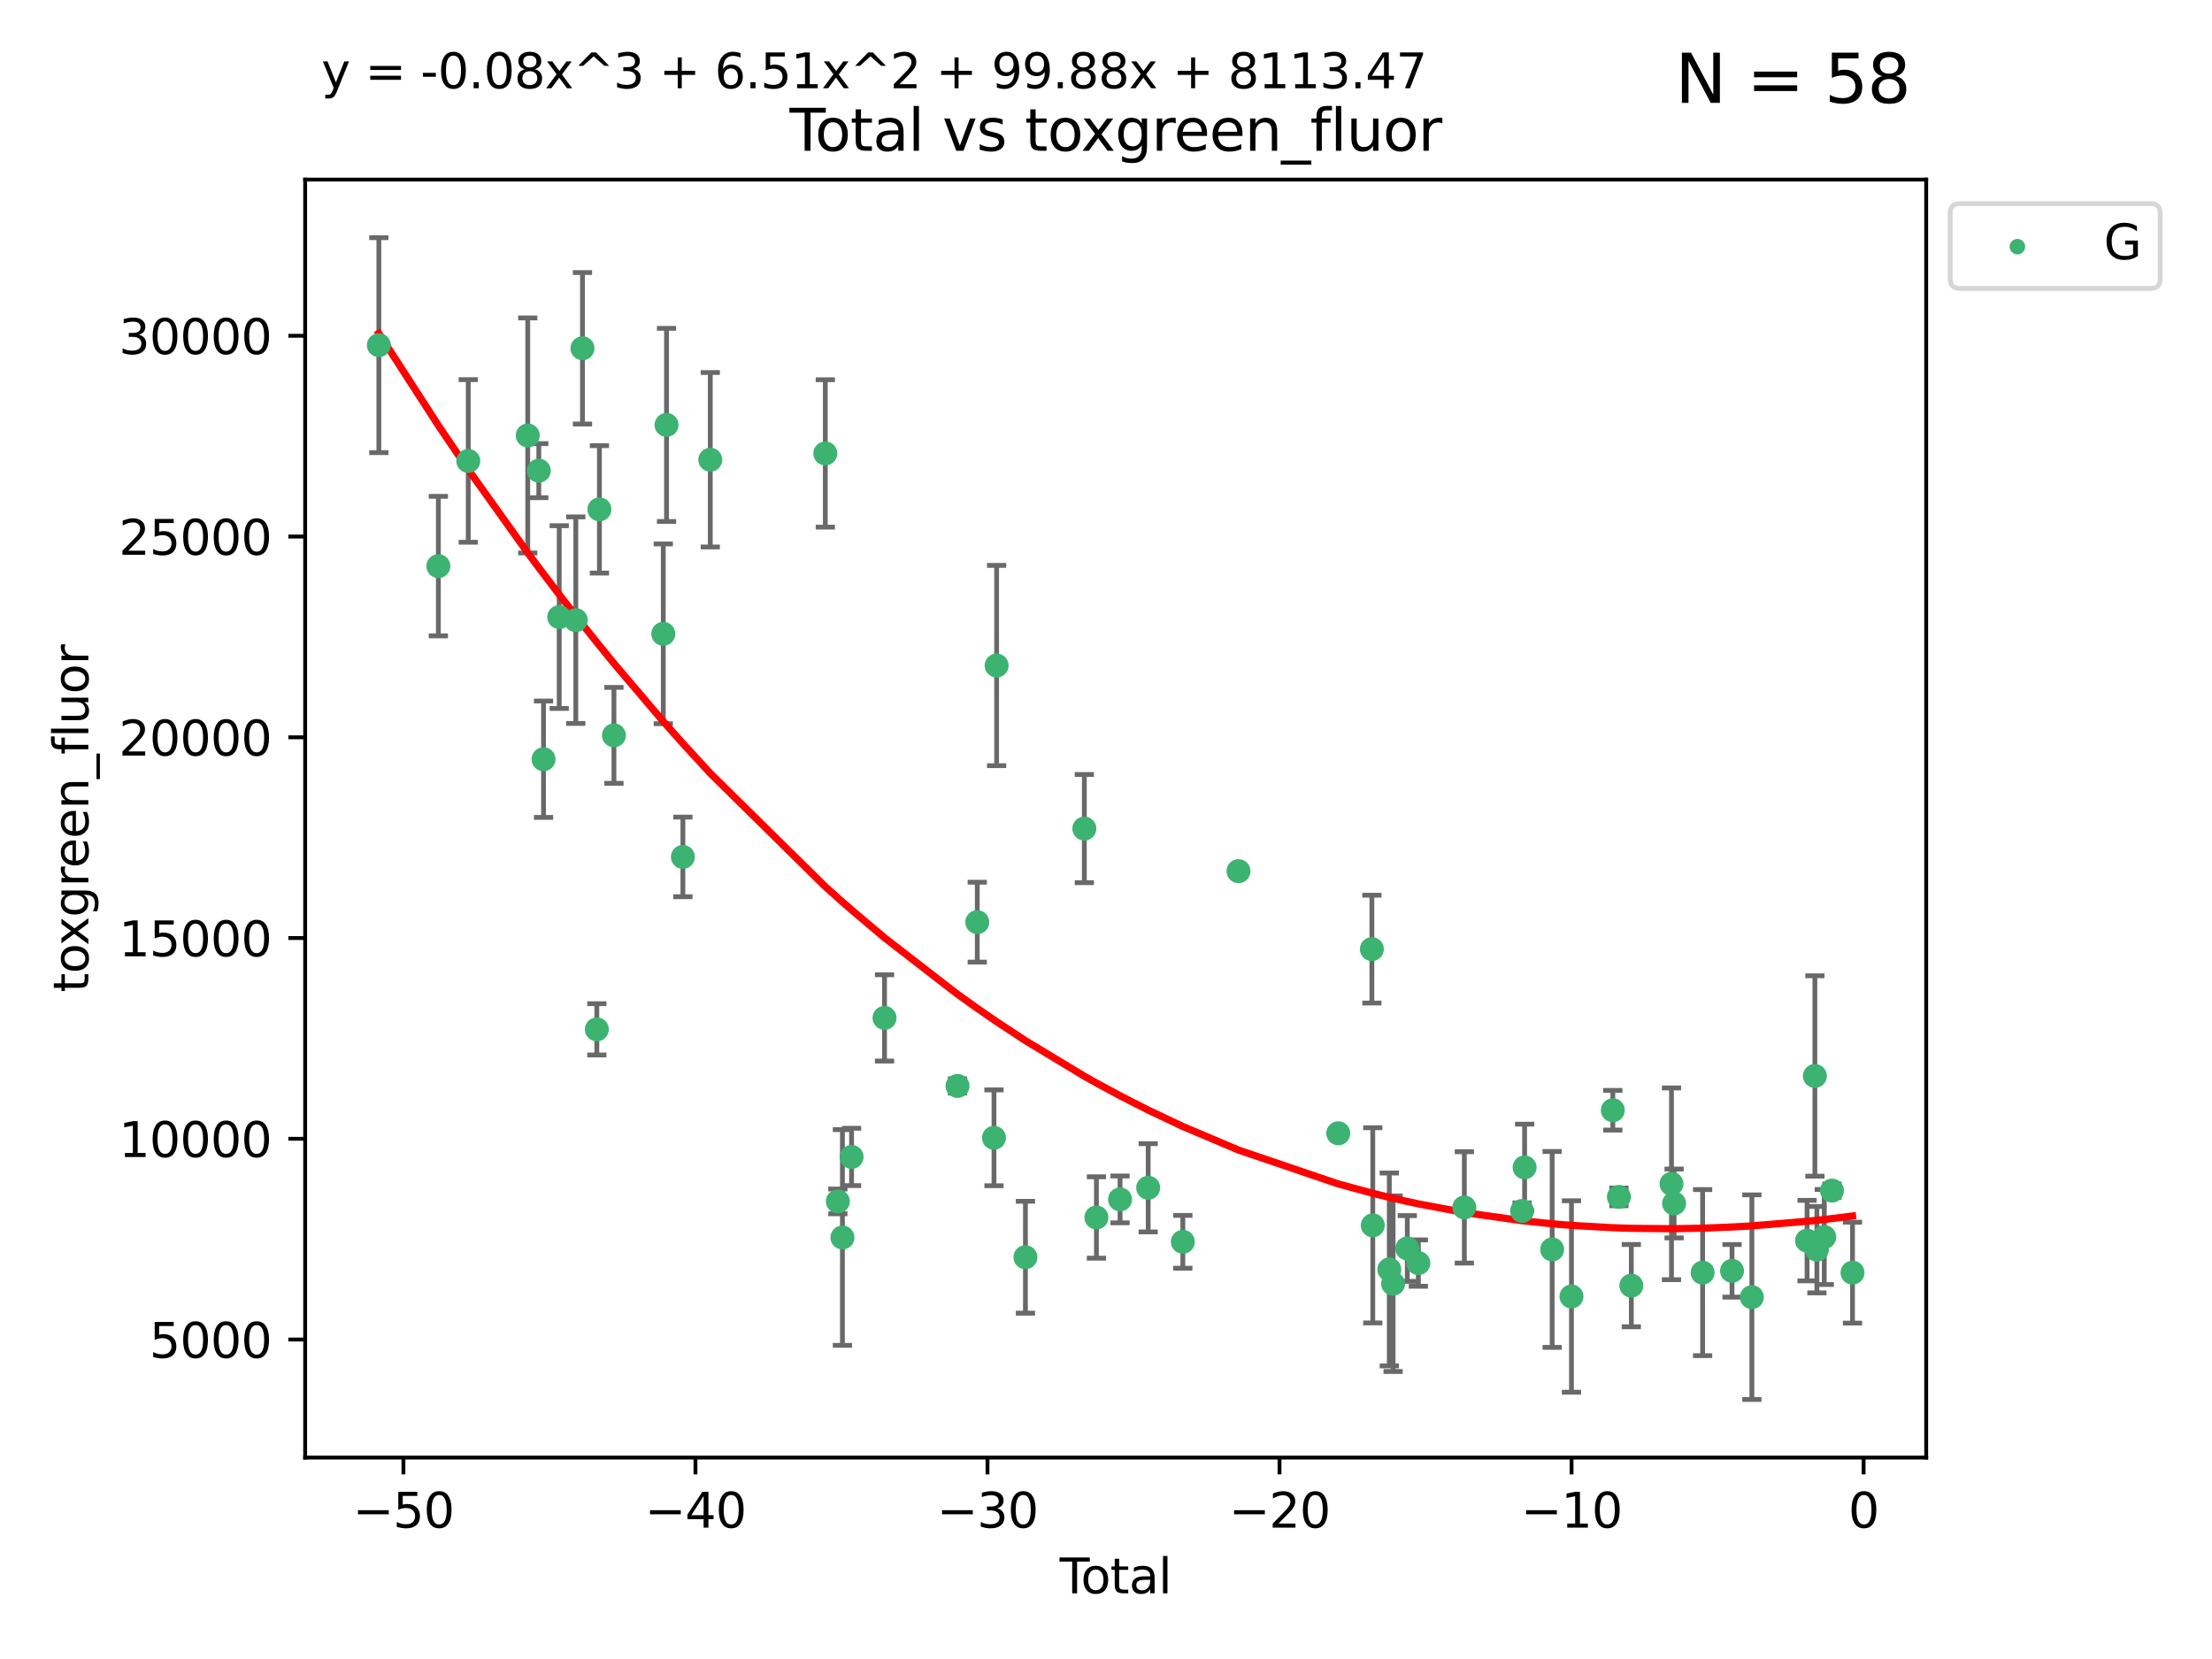 <?xml version="1.0" encoding="utf-8" standalone="no"?>
<!DOCTYPE svg PUBLIC "-//W3C//DTD SVG 1.1//EN"
  "http://www.w3.org/Graphics/SVG/1.1/DTD/svg11.dtd">
<svg xmlns:xlink="http://www.w3.org/1999/xlink" width="460.8pt" height="345.6pt" viewBox="0 0 460.8 345.6" xmlns="http://www.w3.org/2000/svg" version="1.1">
 <defs>
  <style type="text/css">*{stroke-linejoin: round; stroke-linecap: butt}</style>
 </defs>
 <g id="figure_1">
  <g id="patch_1">
   <path d="M 0 345.6 
L 460.8 345.6 
L 460.8 0 
L 0 0 
z
" style="fill: #ffffff"/>
  </g>
  <g id="axes_1">
   <g id="patch_2">
    <path d="M 63.571 303.64 
L 401.26 303.64 
L 401.26 37.411 
L 63.571 37.411 
z
" style="fill: #ffffff"/>
   </g>
   <g id="PathCollection_1">
    <defs>
     <path id="mabc1d1ea61" d="M 0 1.118 
C 0.297 1.118 0.581 1 0.791 0.791 
C 1 0.581 1.118 0.297 1.118 0 
C 1.118 -0.297 1 -0.581 0.791 -0.791 
C 0.581 -1 0.297 -1.118 0 -1.118 
C -0.297 -1.118 -0.581 -1 -0.791 -0.791 
C -1 -0.581 -1.118 -0.297 -1.118 0 
C -1.118 0.297 -1 0.581 -0.791 0.791 
C -0.581 1 -0.297 1.118 0 1.118 
z
" style="stroke: #3cb371"/>
    </defs>
    <g clip-path="url(#p8c2b6de5e5)">
     <use xlink:href="#mabc1d1ea61" x="78.921" y="71.903" style="fill: #3cb371; stroke: #3cb371"/>
     <use xlink:href="#mabc1d1ea61" x="91.319" y="117.93" style="fill: #3cb371; stroke: #3cb371"/>
     <use xlink:href="#mabc1d1ea61" x="97.547" y="96.023" style="fill: #3cb371; stroke: #3cb371"/>
     <use xlink:href="#mabc1d1ea61" x="109.94" y="90.713" style="fill: #3cb371; stroke: #3cb371"/>
     <use xlink:href="#mabc1d1ea61" x="112.241" y="98.049" style="fill: #3cb371; stroke: #3cb371"/>
     <use xlink:href="#mabc1d1ea61" x="113.229" y="158.161" style="fill: #3cb371; stroke: #3cb371"/>
     <use xlink:href="#mabc1d1ea61" x="116.497" y="128.55" style="fill: #3cb371; stroke: #3cb371"/>
     <use xlink:href="#mabc1d1ea61" x="119.949" y="129.191" style="fill: #3cb371; stroke: #3cb371"/>
     <use xlink:href="#mabc1d1ea61" x="121.338" y="72.551" style="fill: #3cb371; stroke: #3cb371"/>
     <use xlink:href="#mabc1d1ea61" x="124.331" y="214.43" style="fill: #3cb371; stroke: #3cb371"/>
     <use xlink:href="#mabc1d1ea61" x="124.871" y="106.114" style="fill: #3cb371; stroke: #3cb371"/>
     <use xlink:href="#mabc1d1ea61" x="127.896" y="153.189" style="fill: #3cb371; stroke: #3cb371"/>
     <use xlink:href="#mabc1d1ea61" x="138.175" y="132.036" style="fill: #3cb371; stroke: #3cb371"/>
     <use xlink:href="#mabc1d1ea61" x="138.848" y="88.515" style="fill: #3cb371; stroke: #3cb371"/>
     <use xlink:href="#mabc1d1ea61" x="142.26" y="178.512" style="fill: #3cb371; stroke: #3cb371"/>
     <use xlink:href="#mabc1d1ea61" x="147.966" y="95.771" style="fill: #3cb371; stroke: #3cb371"/>
     <use xlink:href="#mabc1d1ea61" x="171.929" y="94.458" style="fill: #3cb371; stroke: #3cb371"/>
     <use xlink:href="#mabc1d1ea61" x="174.538" y="250.272" style="fill: #3cb371; stroke: #3cb371"/>
     <use xlink:href="#mabc1d1ea61" x="175.494" y="257.794" style="fill: #3cb371; stroke: #3cb371"/>
     <use xlink:href="#mabc1d1ea61" x="177.398" y="241.009" style="fill: #3cb371; stroke: #3cb371"/>
     <use xlink:href="#mabc1d1ea61" x="184.265" y="212.049" style="fill: #3cb371; stroke: #3cb371"/>
     <use xlink:href="#mabc1d1ea61" x="199.47" y="226.222" style="fill: #3cb371; stroke: #3cb371"/>
     <use xlink:href="#mabc1d1ea61" x="203.583" y="192.1" style="fill: #3cb371; stroke: #3cb371"/>
     <use xlink:href="#mabc1d1ea61" x="207.064" y="237.028" style="fill: #3cb371; stroke: #3cb371"/>
     <use xlink:href="#mabc1d1ea61" x="207.614" y="138.643" style="fill: #3cb371; stroke: #3cb371"/>
     <use xlink:href="#mabc1d1ea61" x="213.616" y="261.902" style="fill: #3cb371; stroke: #3cb371"/>
     <use xlink:href="#mabc1d1ea61" x="225.886" y="172.609" style="fill: #3cb371; stroke: #3cb371"/>
     <use xlink:href="#mabc1d1ea61" x="228.402" y="253.624" style="fill: #3cb371; stroke: #3cb371"/>
     <use xlink:href="#mabc1d1ea61" x="233.33" y="249.859" style="fill: #3cb371; stroke: #3cb371"/>
     <use xlink:href="#mabc1d1ea61" x="239.187" y="247.437" style="fill: #3cb371; stroke: #3cb371"/>
     <use xlink:href="#mabc1d1ea61" x="246.406" y="258.69" style="fill: #3cb371; stroke: #3cb371"/>
     <use xlink:href="#mabc1d1ea61" x="258.003" y="181.477" style="fill: #3cb371; stroke: #3cb371"/>
     <use xlink:href="#mabc1d1ea61" x="278.783" y="236.082" style="fill: #3cb371; stroke: #3cb371"/>
     <use xlink:href="#mabc1d1ea61" x="285.787" y="197.722" style="fill: #3cb371; stroke: #3cb371"/>
     <use xlink:href="#mabc1d1ea61" x="285.974" y="255.261" style="fill: #3cb371; stroke: #3cb371"/>
     <use xlink:href="#mabc1d1ea61" x="289.417" y="264.452" style="fill: #3cb371; stroke: #3cb371"/>
     <use xlink:href="#mabc1d1ea61" x="290.206" y="267.425" style="fill: #3cb371; stroke: #3cb371"/>
     <use xlink:href="#mabc1d1ea61" x="293.164" y="260.078" style="fill: #3cb371; stroke: #3cb371"/>
     <use xlink:href="#mabc1d1ea61" x="295.468" y="263.124" style="fill: #3cb371; stroke: #3cb371"/>
     <use xlink:href="#mabc1d1ea61" x="305.049" y="251.525" style="fill: #3cb371; stroke: #3cb371"/>
     <use xlink:href="#mabc1d1ea61" x="317.075" y="252.258" style="fill: #3cb371; stroke: #3cb371"/>
     <use xlink:href="#mabc1d1ea61" x="317.605" y="243.185" style="fill: #3cb371; stroke: #3cb371"/>
     <use xlink:href="#mabc1d1ea61" x="323.343" y="260.278" style="fill: #3cb371; stroke: #3cb371"/>
     <use xlink:href="#mabc1d1ea61" x="327.364" y="270.081" style="fill: #3cb371; stroke: #3cb371"/>
     <use xlink:href="#mabc1d1ea61" x="335.981" y="231.282" style="fill: #3cb371; stroke: #3cb371"/>
     <use xlink:href="#mabc1d1ea61" x="337.246" y="249.333" style="fill: #3cb371; stroke: #3cb371"/>
     <use xlink:href="#mabc1d1ea61" x="339.836" y="267.823" style="fill: #3cb371; stroke: #3cb371"/>
     <use xlink:href="#mabc1d1ea61" x="348.201" y="246.613" style="fill: #3cb371; stroke: #3cb371"/>
     <use xlink:href="#mabc1d1ea61" x="348.747" y="250.703" style="fill: #3cb371; stroke: #3cb371"/>
     <use xlink:href="#mabc1d1ea61" x="354.686" y="265.112" style="fill: #3cb371; stroke: #3cb371"/>
     <use xlink:href="#mabc1d1ea61" x="360.815" y="264.735" style="fill: #3cb371; stroke: #3cb371"/>
     <use xlink:href="#mabc1d1ea61" x="364.948" y="270.224" style="fill: #3cb371; stroke: #3cb371"/>
     <use xlink:href="#mabc1d1ea61" x="376.444" y="258.442" style="fill: #3cb371; stroke: #3cb371"/>
     <use xlink:href="#mabc1d1ea61" x="378.073" y="224.145" style="fill: #3cb371; stroke: #3cb371"/>
     <use xlink:href="#mabc1d1ea61" x="378.495" y="260.33" style="fill: #3cb371; stroke: #3cb371"/>
     <use xlink:href="#mabc1d1ea61" x="380.027" y="257.694" style="fill: #3cb371; stroke: #3cb371"/>
     <use xlink:href="#mabc1d1ea61" x="381.63" y="248.023" style="fill: #3cb371; stroke: #3cb371"/>
     <use xlink:href="#mabc1d1ea61" x="385.911" y="265.118" style="fill: #3cb371; stroke: #3cb371"/>
    </g>
   </g>
   <g id="matplotlib.axis_1">
    <g id="xtick_1">
     <g id="line2d_1">
      <defs>
       <path id="m2a26f2de63" d="M 0 0 
L 0 3.5 
" style="stroke: #000000; stroke-width: 0.8"/>
      </defs>
      <g>
       <use xlink:href="#m2a26f2de63" x="84.041" y="303.64" style="stroke: #000000; stroke-width: 0.8"/>
      </g>
     </g>
     <g id="text_1">
      <!-- −50 -->
      <g transform="translate(73.488 318.238)scale(0.1 -0.1)">
       <defs>
        <path id="DejaVuSans-2212" d="M 678 2272 
L 4684 2272 
L 4684 1741 
L 678 1741 
L 678 2272 
z
" transform="scale(0.016)"/>
        <path id="DejaVuSans-35" d="M 691 4666 
L 3169 4666 
L 3169 4134 
L 1269 4134 
L 1269 2991 
Q 1406 3038 1543 3061 
Q 1681 3084 1819 3084 
Q 2600 3084 3056 2656 
Q 3513 2228 3513 1497 
Q 3513 744 3044 326 
Q 2575 -91 1722 -91 
Q 1428 -91 1123 -41 
Q 819 9 494 109 
L 494 744 
Q 775 591 1075 516 
Q 1375 441 1709 441 
Q 2250 441 2565 725 
Q 2881 1009 2881 1497 
Q 2881 1984 2565 2268 
Q 2250 2553 1709 2553 
Q 1456 2553 1204 2497 
Q 953 2441 691 2322 
L 691 4666 
z
" transform="scale(0.016)"/>
        <path id="DejaVuSans-30" d="M 2034 4250 
Q 1547 4250 1301 3770 
Q 1056 3291 1056 2328 
Q 1056 1369 1301 889 
Q 1547 409 2034 409 
Q 2525 409 2770 889 
Q 3016 1369 3016 2328 
Q 3016 3291 2770 3770 
Q 2525 4250 2034 4250 
z
M 2034 4750 
Q 2819 4750 3233 4129 
Q 3647 3509 3647 2328 
Q 3647 1150 3233 529 
Q 2819 -91 2034 -91 
Q 1250 -91 836 529 
Q 422 1150 422 2328 
Q 422 3509 836 4129 
Q 1250 4750 2034 4750 
z
" transform="scale(0.016)"/>
       </defs>
       <use xlink:href="#DejaVuSans-2212"/>
       <use xlink:href="#DejaVuSans-35" x="83.789"/>
       <use xlink:href="#DejaVuSans-30" x="147.412"/>
      </g>
     </g>
    </g>
    <g id="xtick_2">
     <g id="line2d_2">
      <g>
       <use xlink:href="#m2a26f2de63" x="144.877" y="303.64" style="stroke: #000000; stroke-width: 0.8"/>
      </g>
     </g>
     <g id="text_2">
      <!-- −40 -->
      <g transform="translate(134.325 318.238)scale(0.1 -0.1)">
       <defs>
        <path id="DejaVuSans-34" d="M 2419 4116 
L 825 1625 
L 2419 1625 
L 2419 4116 
z
M 2253 4666 
L 3047 4666 
L 3047 1625 
L 3713 1625 
L 3713 1100 
L 3047 1100 
L 3047 0 
L 2419 0 
L 2419 1100 
L 313 1100 
L 313 1709 
L 2253 4666 
z
" transform="scale(0.016)"/>
       </defs>
       <use xlink:href="#DejaVuSans-2212"/>
       <use xlink:href="#DejaVuSans-34" x="83.789"/>
       <use xlink:href="#DejaVuSans-30" x="147.412"/>
      </g>
     </g>
    </g>
    <g id="xtick_3">
     <g id="line2d_3">
      <g>
       <use xlink:href="#m2a26f2de63" x="205.713" y="303.64" style="stroke: #000000; stroke-width: 0.8"/>
      </g>
     </g>
     <g id="text_3">
      <!-- −30 -->
      <g transform="translate(195.161 318.238)scale(0.1 -0.1)">
       <defs>
        <path id="DejaVuSans-33" d="M 2597 2516 
Q 3050 2419 3304 2112 
Q 3559 1806 3559 1356 
Q 3559 666 3084 287 
Q 2609 -91 1734 -91 
Q 1441 -91 1130 -33 
Q 819 25 488 141 
L 488 750 
Q 750 597 1062 519 
Q 1375 441 1716 441 
Q 2309 441 2620 675 
Q 2931 909 2931 1356 
Q 2931 1769 2642 2001 
Q 2353 2234 1838 2234 
L 1294 2234 
L 1294 2753 
L 1863 2753 
Q 2328 2753 2575 2939 
Q 2822 3125 2822 3475 
Q 2822 3834 2567 4026 
Q 2313 4219 1838 4219 
Q 1578 4219 1281 4162 
Q 984 4106 628 3988 
L 628 4550 
Q 988 4650 1302 4700 
Q 1616 4750 1894 4750 
Q 2613 4750 3031 4423 
Q 3450 4097 3450 3541 
Q 3450 3153 3228 2886 
Q 3006 2619 2597 2516 
z
" transform="scale(0.016)"/>
       </defs>
       <use xlink:href="#DejaVuSans-2212"/>
       <use xlink:href="#DejaVuSans-33" x="83.789"/>
       <use xlink:href="#DejaVuSans-30" x="147.412"/>
      </g>
     </g>
    </g>
    <g id="xtick_4">
     <g id="line2d_4">
      <g>
       <use xlink:href="#m2a26f2de63" x="266.549" y="303.64" style="stroke: #000000; stroke-width: 0.8"/>
      </g>
     </g>
     <g id="text_4">
      <!-- −20 -->
      <g transform="translate(255.997 318.238)scale(0.1 -0.1)">
       <defs>
        <path id="DejaVuSans-32" d="M 1228 531 
L 3431 531 
L 3431 0 
L 469 0 
L 469 531 
Q 828 903 1448 1529 
Q 2069 2156 2228 2338 
Q 2531 2678 2651 2914 
Q 2772 3150 2772 3378 
Q 2772 3750 2511 3984 
Q 2250 4219 1831 4219 
Q 1534 4219 1204 4116 
Q 875 4013 500 3803 
L 500 4441 
Q 881 4594 1212 4672 
Q 1544 4750 1819 4750 
Q 2544 4750 2975 4387 
Q 3406 4025 3406 3419 
Q 3406 3131 3298 2873 
Q 3191 2616 2906 2266 
Q 2828 2175 2409 1742 
Q 1991 1309 1228 531 
z
" transform="scale(0.016)"/>
       </defs>
       <use xlink:href="#DejaVuSans-2212"/>
       <use xlink:href="#DejaVuSans-32" x="83.789"/>
       <use xlink:href="#DejaVuSans-30" x="147.412"/>
      </g>
     </g>
    </g>
    <g id="xtick_5">
     <g id="line2d_5">
      <g>
       <use xlink:href="#m2a26f2de63" x="327.385" y="303.64" style="stroke: #000000; stroke-width: 0.8"/>
      </g>
     </g>
     <g id="text_5">
      <!-- −10 -->
      <g transform="translate(316.833 318.238)scale(0.1 -0.1)">
       <defs>
        <path id="DejaVuSans-31" d="M 794 531 
L 1825 531 
L 1825 4091 
L 703 3866 
L 703 4441 
L 1819 4666 
L 2450 4666 
L 2450 531 
L 3481 531 
L 3481 0 
L 794 0 
L 794 531 
z
" transform="scale(0.016)"/>
       </defs>
       <use xlink:href="#DejaVuSans-2212"/>
       <use xlink:href="#DejaVuSans-31" x="83.789"/>
       <use xlink:href="#DejaVuSans-30" x="147.412"/>
      </g>
     </g>
    </g>
    <g id="xtick_6">
     <g id="line2d_6">
      <g>
       <use xlink:href="#m2a26f2de63" x="388.221" y="303.64" style="stroke: #000000; stroke-width: 0.8"/>
      </g>
     </g>
     <g id="text_6">
      <!-- 0 -->
      <g transform="translate(385.04 318.238)scale(0.1 -0.1)">
       <use xlink:href="#DejaVuSans-30"/>
      </g>
     </g>
    </g>
    <g id="text_7">
     <!-- Total -->
     <g transform="translate(220.739 331.917)scale(0.1 -0.1)">
      <defs>
       <path id="DejaVuSans-54" d="M -19 4666 
L 3928 4666 
L 3928 4134 
L 2272 4134 
L 2272 0 
L 1638 0 
L 1638 4134 
L -19 4134 
L -19 4666 
z
" transform="scale(0.016)"/>
       <path id="DejaVuSans-6f" d="M 1959 3097 
Q 1497 3097 1228 2736 
Q 959 2375 959 1747 
Q 959 1119 1226 758 
Q 1494 397 1959 397 
Q 2419 397 2687 759 
Q 2956 1122 2956 1747 
Q 2956 2369 2687 2733 
Q 2419 3097 1959 3097 
z
M 1959 3584 
Q 2709 3584 3137 3096 
Q 3566 2609 3566 1747 
Q 3566 888 3137 398 
Q 2709 -91 1959 -91 
Q 1206 -91 779 398 
Q 353 888 353 1747 
Q 353 2609 779 3096 
Q 1206 3584 1959 3584 
z
" transform="scale(0.016)"/>
       <path id="DejaVuSans-74" d="M 1172 4494 
L 1172 3500 
L 2356 3500 
L 2356 3053 
L 1172 3053 
L 1172 1153 
Q 1172 725 1289 603 
Q 1406 481 1766 481 
L 2356 481 
L 2356 0 
L 1766 0 
Q 1100 0 847 248 
Q 594 497 594 1153 
L 594 3053 
L 172 3053 
L 172 3500 
L 594 3500 
L 594 4494 
L 1172 4494 
z
" transform="scale(0.016)"/>
       <path id="DejaVuSans-61" d="M 2194 1759 
Q 1497 1759 1228 1600 
Q 959 1441 959 1056 
Q 959 750 1161 570 
Q 1363 391 1709 391 
Q 2188 391 2477 730 
Q 2766 1069 2766 1631 
L 2766 1759 
L 2194 1759 
z
M 3341 1997 
L 3341 0 
L 2766 0 
L 2766 531 
Q 2569 213 2275 61 
Q 1981 -91 1556 -91 
Q 1019 -91 701 211 
Q 384 513 384 1019 
Q 384 1609 779 1909 
Q 1175 2209 1959 2209 
L 2766 2209 
L 2766 2266 
Q 2766 2663 2505 2880 
Q 2244 3097 1772 3097 
Q 1472 3097 1187 3025 
Q 903 2953 641 2809 
L 641 3341 
Q 956 3463 1253 3523 
Q 1550 3584 1831 3584 
Q 2591 3584 2966 3190 
Q 3341 2797 3341 1997 
z
" transform="scale(0.016)"/>
       <path id="DejaVuSans-6c" d="M 603 4863 
L 1178 4863 
L 1178 0 
L 603 0 
L 603 4863 
z
" transform="scale(0.016)"/>
      </defs>
      <use xlink:href="#DejaVuSans-54"/>
      <use xlink:href="#DejaVuSans-6f" x="44.084"/>
      <use xlink:href="#DejaVuSans-74" x="105.266"/>
      <use xlink:href="#DejaVuSans-61" x="144.475"/>
      <use xlink:href="#DejaVuSans-6c" x="205.754"/>
     </g>
    </g>
   </g>
   <g id="matplotlib.axis_2">
    <g id="ytick_1">
     <g id="line2d_7">
      <defs>
       <path id="m6c49dcb7d8" d="M 0 0 
L -3.5 0 
" style="stroke: #000000; stroke-width: 0.8"/>
      </defs>
      <g>
       <use xlink:href="#m6c49dcb7d8" x="63.571" y="279.049" style="stroke: #000000; stroke-width: 0.8"/>
      </g>
     </g>
     <g id="text_8">
      <!-- 5000 -->
      <g transform="translate(31.121 282.848)scale(0.1 -0.1)">
       <use xlink:href="#DejaVuSans-35"/>
       <use xlink:href="#DejaVuSans-30" x="63.623"/>
       <use xlink:href="#DejaVuSans-30" x="127.246"/>
       <use xlink:href="#DejaVuSans-30" x="190.869"/>
      </g>
     </g>
    </g>
    <g id="ytick_2">
     <g id="line2d_8">
      <g>
       <use xlink:href="#m6c49dcb7d8" x="63.571" y="237.23" style="stroke: #000000; stroke-width: 0.8"/>
      </g>
     </g>
     <g id="text_9">
      <!-- 10000 -->
      <g transform="translate(24.759 241.029)scale(0.1 -0.1)">
       <use xlink:href="#DejaVuSans-31"/>
       <use xlink:href="#DejaVuSans-30" x="63.623"/>
       <use xlink:href="#DejaVuSans-30" x="127.246"/>
       <use xlink:href="#DejaVuSans-30" x="190.869"/>
       <use xlink:href="#DejaVuSans-30" x="254.492"/>
      </g>
     </g>
    </g>
    <g id="ytick_3">
     <g id="line2d_9">
      <g>
       <use xlink:href="#m6c49dcb7d8" x="63.571" y="195.411" style="stroke: #000000; stroke-width: 0.8"/>
      </g>
     </g>
     <g id="text_10">
      <!-- 15000 -->
      <g transform="translate(24.759 199.21)scale(0.1 -0.1)">
       <use xlink:href="#DejaVuSans-31"/>
       <use xlink:href="#DejaVuSans-35" x="63.623"/>
       <use xlink:href="#DejaVuSans-30" x="127.246"/>
       <use xlink:href="#DejaVuSans-30" x="190.869"/>
       <use xlink:href="#DejaVuSans-30" x="254.492"/>
      </g>
     </g>
    </g>
    <g id="ytick_4">
     <g id="line2d_10">
      <g>
       <use xlink:href="#m6c49dcb7d8" x="63.571" y="153.591" style="stroke: #000000; stroke-width: 0.8"/>
      </g>
     </g>
     <g id="text_11">
      <!-- 20000 -->
      <g transform="translate(24.759 157.391)scale(0.1 -0.1)">
       <use xlink:href="#DejaVuSans-32"/>
       <use xlink:href="#DejaVuSans-30" x="63.623"/>
       <use xlink:href="#DejaVuSans-30" x="127.246"/>
       <use xlink:href="#DejaVuSans-30" x="190.869"/>
       <use xlink:href="#DejaVuSans-30" x="254.492"/>
      </g>
     </g>
    </g>
    <g id="ytick_5">
     <g id="line2d_11">
      <g>
       <use xlink:href="#m6c49dcb7d8" x="63.571" y="111.772" style="stroke: #000000; stroke-width: 0.8"/>
      </g>
     </g>
     <g id="text_12">
      <!-- 25000 -->
      <g transform="translate(24.759 115.571)scale(0.1 -0.1)">
       <use xlink:href="#DejaVuSans-32"/>
       <use xlink:href="#DejaVuSans-35" x="63.623"/>
       <use xlink:href="#DejaVuSans-30" x="127.246"/>
       <use xlink:href="#DejaVuSans-30" x="190.869"/>
       <use xlink:href="#DejaVuSans-30" x="254.492"/>
      </g>
     </g>
    </g>
    <g id="ytick_6">
     <g id="line2d_12">
      <g>
       <use xlink:href="#m6c49dcb7d8" x="63.571" y="69.953" style="stroke: #000000; stroke-width: 0.8"/>
      </g>
     </g>
     <g id="text_13">
      <!-- 30000 -->
      <g transform="translate(24.759 73.752)scale(0.1 -0.1)">
       <use xlink:href="#DejaVuSans-33"/>
       <use xlink:href="#DejaVuSans-30" x="63.623"/>
       <use xlink:href="#DejaVuSans-30" x="127.246"/>
       <use xlink:href="#DejaVuSans-30" x="190.869"/>
       <use xlink:href="#DejaVuSans-30" x="254.492"/>
      </g>
     </g>
    </g>
    <g id="text_14">
     <!-- toxgreen_fluor -->
     <g transform="translate(18.401 206.72)rotate(-90)scale(0.1 -0.1)">
      <defs>
       <path id="DejaVuSans-78" d="M 3513 3500 
L 2247 1797 
L 3578 0 
L 2900 0 
L 1881 1375 
L 863 0 
L 184 0 
L 1544 1831 
L 300 3500 
L 978 3500 
L 1906 2253 
L 2834 3500 
L 3513 3500 
z
" transform="scale(0.016)"/>
       <path id="DejaVuSans-67" d="M 2906 1791 
Q 2906 2416 2648 2759 
Q 2391 3103 1925 3103 
Q 1463 3103 1205 2759 
Q 947 2416 947 1791 
Q 947 1169 1205 825 
Q 1463 481 1925 481 
Q 2391 481 2648 825 
Q 2906 1169 2906 1791 
z
M 3481 434 
Q 3481 -459 3084 -895 
Q 2688 -1331 1869 -1331 
Q 1566 -1331 1297 -1286 
Q 1028 -1241 775 -1147 
L 775 -588 
Q 1028 -725 1275 -790 
Q 1522 -856 1778 -856 
Q 2344 -856 2625 -561 
Q 2906 -266 2906 331 
L 2906 616 
Q 2728 306 2450 153 
Q 2172 0 1784 0 
Q 1141 0 747 490 
Q 353 981 353 1791 
Q 353 2603 747 3093 
Q 1141 3584 1784 3584 
Q 2172 3584 2450 3431 
Q 2728 3278 2906 2969 
L 2906 3500 
L 3481 3500 
L 3481 434 
z
" transform="scale(0.016)"/>
       <path id="DejaVuSans-72" d="M 2631 2963 
Q 2534 3019 2420 3045 
Q 2306 3072 2169 3072 
Q 1681 3072 1420 2755 
Q 1159 2438 1159 1844 
L 1159 0 
L 581 0 
L 581 3500 
L 1159 3500 
L 1159 2956 
Q 1341 3275 1631 3429 
Q 1922 3584 2338 3584 
Q 2397 3584 2469 3576 
Q 2541 3569 2628 3553 
L 2631 2963 
z
" transform="scale(0.016)"/>
       <path id="DejaVuSans-65" d="M 3597 1894 
L 3597 1613 
L 953 1613 
Q 991 1019 1311 708 
Q 1631 397 2203 397 
Q 2534 397 2845 478 
Q 3156 559 3463 722 
L 3463 178 
Q 3153 47 2828 -22 
Q 2503 -91 2169 -91 
Q 1331 -91 842 396 
Q 353 884 353 1716 
Q 353 2575 817 3079 
Q 1281 3584 2069 3584 
Q 2775 3584 3186 3129 
Q 3597 2675 3597 1894 
z
M 3022 2063 
Q 3016 2534 2758 2815 
Q 2500 3097 2075 3097 
Q 1594 3097 1305 2825 
Q 1016 2553 972 2059 
L 3022 2063 
z
" transform="scale(0.016)"/>
       <path id="DejaVuSans-6e" d="M 3513 2113 
L 3513 0 
L 2938 0 
L 2938 2094 
Q 2938 2591 2744 2837 
Q 2550 3084 2163 3084 
Q 1697 3084 1428 2787 
Q 1159 2491 1159 1978 
L 1159 0 
L 581 0 
L 581 3500 
L 1159 3500 
L 1159 2956 
Q 1366 3272 1645 3428 
Q 1925 3584 2291 3584 
Q 2894 3584 3203 3211 
Q 3513 2838 3513 2113 
z
" transform="scale(0.016)"/>
       <path id="DejaVuSans-5f" d="M 3263 -1063 
L 3263 -1509 
L -63 -1509 
L -63 -1063 
L 3263 -1063 
z
" transform="scale(0.016)"/>
       <path id="DejaVuSans-66" d="M 2375 4863 
L 2375 4384 
L 1825 4384 
Q 1516 4384 1395 4259 
Q 1275 4134 1275 3809 
L 1275 3500 
L 2222 3500 
L 2222 3053 
L 1275 3053 
L 1275 0 
L 697 0 
L 697 3053 
L 147 3053 
L 147 3500 
L 697 3500 
L 697 3744 
Q 697 4328 969 4595 
Q 1241 4863 1831 4863 
L 2375 4863 
z
" transform="scale(0.016)"/>
       <path id="DejaVuSans-75" d="M 544 1381 
L 544 3500 
L 1119 3500 
L 1119 1403 
Q 1119 906 1312 657 
Q 1506 409 1894 409 
Q 2359 409 2629 706 
Q 2900 1003 2900 1516 
L 2900 3500 
L 3475 3500 
L 3475 0 
L 2900 0 
L 2900 538 
Q 2691 219 2414 64 
Q 2138 -91 1772 -91 
Q 1169 -91 856 284 
Q 544 659 544 1381 
z
M 1991 3584 
L 1991 3584 
z
" transform="scale(0.016)"/>
      </defs>
      <use xlink:href="#DejaVuSans-74"/>
      <use xlink:href="#DejaVuSans-6f" x="39.209"/>
      <use xlink:href="#DejaVuSans-78" x="97.266"/>
      <use xlink:href="#DejaVuSans-67" x="156.445"/>
      <use xlink:href="#DejaVuSans-72" x="219.922"/>
      <use xlink:href="#DejaVuSans-65" x="258.785"/>
      <use xlink:href="#DejaVuSans-65" x="320.309"/>
      <use xlink:href="#DejaVuSans-6e" x="381.832"/>
      <use xlink:href="#DejaVuSans-5f" x="445.211"/>
      <use xlink:href="#DejaVuSans-66" x="495.211"/>
      <use xlink:href="#DejaVuSans-6c" x="530.416"/>
      <use xlink:href="#DejaVuSans-75" x="558.199"/>
      <use xlink:href="#DejaVuSans-6f" x="621.578"/>
      <use xlink:href="#DejaVuSans-72" x="682.76"/>
     </g>
    </g>
   </g>
   <g id="LineCollection_1">
    <path d="M 78.921 94.293 
L 78.921 49.513 
" clip-path="url(#p8c2b6de5e5)" style="fill: none; stroke: #696969"/>
    <path d="M 91.319 132.466 
L 91.319 103.394 
" clip-path="url(#p8c2b6de5e5)" style="fill: none; stroke: #696969"/>
    <path d="M 97.547 112.961 
L 97.547 79.084 
" clip-path="url(#p8c2b6de5e5)" style="fill: none; stroke: #696969"/>
    <path d="M 109.94 115.194 
L 109.94 66.232 
" clip-path="url(#p8c2b6de5e5)" style="fill: none; stroke: #696969"/>
    <path d="M 112.241 103.68 
L 112.241 92.417 
" clip-path="url(#p8c2b6de5e5)" style="fill: none; stroke: #696969"/>
    <path d="M 113.229 170.285 
L 113.229 146.038 
" clip-path="url(#p8c2b6de5e5)" style="fill: none; stroke: #696969"/>
    <path d="M 116.497 147.588 
L 116.497 109.512 
" clip-path="url(#p8c2b6de5e5)" style="fill: none; stroke: #696969"/>
    <path d="M 119.949 150.703 
L 119.949 107.679 
" clip-path="url(#p8c2b6de5e5)" style="fill: none; stroke: #696969"/>
    <path d="M 121.338 88.326 
L 121.338 56.777 
" clip-path="url(#p8c2b6de5e5)" style="fill: none; stroke: #696969"/>
    <path d="M 124.331 219.77 
L 124.331 209.09 
" clip-path="url(#p8c2b6de5e5)" style="fill: none; stroke: #696969"/>
    <path d="M 124.871 119.387 
L 124.871 92.841 
" clip-path="url(#p8c2b6de5e5)" style="fill: none; stroke: #696969"/>
    <path d="M 127.896 163.182 
L 127.896 143.196 
" clip-path="url(#p8c2b6de5e5)" style="fill: none; stroke: #696969"/>
    <path d="M 138.175 150.758 
L 138.175 113.313 
" clip-path="url(#p8c2b6de5e5)" style="fill: none; stroke: #696969"/>
    <path d="M 138.848 108.63 
L 138.848 68.4 
" clip-path="url(#p8c2b6de5e5)" style="fill: none; stroke: #696969"/>
    <path d="M 142.26 186.801 
L 142.26 170.222 
" clip-path="url(#p8c2b6de5e5)" style="fill: none; stroke: #696969"/>
    <path d="M 147.966 113.937 
L 147.966 77.605 
" clip-path="url(#p8c2b6de5e5)" style="fill: none; stroke: #696969"/>
    <path d="M 171.929 109.813 
L 171.929 79.102 
" clip-path="url(#p8c2b6de5e5)" style="fill: none; stroke: #696969"/>
    <path d="M 174.538 252.848 
L 174.538 247.696 
" clip-path="url(#p8c2b6de5e5)" style="fill: none; stroke: #696969"/>
    <path d="M 175.494 280.262 
L 175.494 235.325 
" clip-path="url(#p8c2b6de5e5)" style="fill: none; stroke: #696969"/>
    <path d="M 177.398 246.979 
L 177.398 235.038 
" clip-path="url(#p8c2b6de5e5)" style="fill: none; stroke: #696969"/>
    <path d="M 184.265 221.036 
L 184.265 203.063 
" clip-path="url(#p8c2b6de5e5)" style="fill: none; stroke: #696969"/>
    <path d="M 199.47 227.715 
L 199.47 224.729 
" clip-path="url(#p8c2b6de5e5)" style="fill: none; stroke: #696969"/>
    <path d="M 203.583 200.42 
L 203.583 183.779 
" clip-path="url(#p8c2b6de5e5)" style="fill: none; stroke: #696969"/>
    <path d="M 207.064 247.009 
L 207.064 227.047 
" clip-path="url(#p8c2b6de5e5)" style="fill: none; stroke: #696969"/>
    <path d="M 207.614 159.504 
L 207.614 117.782 
" clip-path="url(#p8c2b6de5e5)" style="fill: none; stroke: #696969"/>
    <path d="M 213.616 273.554 
L 213.616 250.251 
" clip-path="url(#p8c2b6de5e5)" style="fill: none; stroke: #696969"/>
    <path d="M 225.886 183.877 
L 225.886 161.342 
" clip-path="url(#p8c2b6de5e5)" style="fill: none; stroke: #696969"/>
    <path d="M 228.402 262.103 
L 228.402 245.145 
" clip-path="url(#p8c2b6de5e5)" style="fill: none; stroke: #696969"/>
    <path d="M 233.33 254.739 
L 233.33 244.978 
" clip-path="url(#p8c2b6de5e5)" style="fill: none; stroke: #696969"/>
    <path d="M 239.187 256.632 
L 239.187 238.242 
" clip-path="url(#p8c2b6de5e5)" style="fill: none; stroke: #696969"/>
    <path d="M 246.406 264.193 
L 246.406 253.187 
" clip-path="url(#p8c2b6de5e5)" style="fill: none; stroke: #696969"/>
    <path d="M 258.003 182.257 
L 258.003 180.698 
" clip-path="url(#p8c2b6de5e5)" style="fill: none; stroke: #696969"/>
    <path d="M 278.783 236.94 
L 278.783 235.224 
" clip-path="url(#p8c2b6de5e5)" style="fill: none; stroke: #696969"/>
    <path d="M 285.787 208.954 
L 285.787 186.489 
" clip-path="url(#p8c2b6de5e5)" style="fill: none; stroke: #696969"/>
    <path d="M 285.974 275.59 
L 285.974 234.932 
" clip-path="url(#p8c2b6de5e5)" style="fill: none; stroke: #696969"/>
    <path d="M 289.417 284.544 
L 289.417 244.361 
" clip-path="url(#p8c2b6de5e5)" style="fill: none; stroke: #696969"/>
    <path d="M 290.206 285.709 
L 290.206 249.141 
" clip-path="url(#p8c2b6de5e5)" style="fill: none; stroke: #696969"/>
    <path d="M 293.164 266.926 
L 293.164 253.23 
" clip-path="url(#p8c2b6de5e5)" style="fill: none; stroke: #696969"/>
    <path d="M 295.468 267.954 
L 295.468 258.293 
" clip-path="url(#p8c2b6de5e5)" style="fill: none; stroke: #696969"/>
    <path d="M 305.049 263.125 
L 305.049 239.924 
" clip-path="url(#p8c2b6de5e5)" style="fill: none; stroke: #696969"/>
    <path d="M 317.075 253.935 
L 317.075 250.582 
" clip-path="url(#p8c2b6de5e5)" style="fill: none; stroke: #696969"/>
    <path d="M 317.605 252.19 
L 317.605 234.181 
" clip-path="url(#p8c2b6de5e5)" style="fill: none; stroke: #696969"/>
    <path d="M 323.343 280.683 
L 323.343 239.873 
" clip-path="url(#p8c2b6de5e5)" style="fill: none; stroke: #696969"/>
    <path d="M 327.364 290.024 
L 327.364 250.138 
" clip-path="url(#p8c2b6de5e5)" style="fill: none; stroke: #696969"/>
    <path d="M 335.981 235.413 
L 335.981 227.15 
" clip-path="url(#p8c2b6de5e5)" style="fill: none; stroke: #696969"/>
    <path d="M 337.246 251.184 
L 337.246 247.483 
" clip-path="url(#p8c2b6de5e5)" style="fill: none; stroke: #696969"/>
    <path d="M 339.836 276.395 
L 339.836 259.251 
" clip-path="url(#p8c2b6de5e5)" style="fill: none; stroke: #696969"/>
    <path d="M 348.201 266.586 
L 348.201 226.639 
" clip-path="url(#p8c2b6de5e5)" style="fill: none; stroke: #696969"/>
    <path d="M 348.747 257.875 
L 348.747 243.531 
" clip-path="url(#p8c2b6de5e5)" style="fill: none; stroke: #696969"/>
    <path d="M 354.686 282.413 
L 354.686 247.811 
" clip-path="url(#p8c2b6de5e5)" style="fill: none; stroke: #696969"/>
    <path d="M 360.815 270.212 
L 360.815 259.259 
" clip-path="url(#p8c2b6de5e5)" style="fill: none; stroke: #696969"/>
    <path d="M 364.948 291.539 
L 364.948 248.91 
" clip-path="url(#p8c2b6de5e5)" style="fill: none; stroke: #696969"/>
    <path d="M 376.444 266.831 
L 376.444 250.053 
" clip-path="url(#p8c2b6de5e5)" style="fill: none; stroke: #696969"/>
    <path d="M 378.073 245.018 
L 378.073 203.272 
" clip-path="url(#p8c2b6de5e5)" style="fill: none; stroke: #696969"/>
    <path d="M 378.495 269.329 
L 378.495 251.331 
" clip-path="url(#p8c2b6de5e5)" style="fill: none; stroke: #696969"/>
    <path d="M 380.027 267.593 
L 380.027 247.795 
" clip-path="url(#p8c2b6de5e5)" style="fill: none; stroke: #696969"/>
    <path d="M 381.63 249.411 
L 381.63 246.635 
" clip-path="url(#p8c2b6de5e5)" style="fill: none; stroke: #696969"/>
    <path d="M 385.911 275.629 
L 385.911 254.607 
" clip-path="url(#p8c2b6de5e5)" style="fill: none; stroke: #696969"/>
   </g>
   <g id="line2d_13">
    <defs>
     <path id="mb6461e5398" d="M 2 0 
L -2 -0 
" style="stroke: #696969"/>
    </defs>
    <g clip-path="url(#p8c2b6de5e5)">
     <use xlink:href="#mb6461e5398" x="78.921" y="94.293" style="fill: #696969; stroke: #696969"/>
     <use xlink:href="#mb6461e5398" x="91.319" y="132.466" style="fill: #696969; stroke: #696969"/>
     <use xlink:href="#mb6461e5398" x="97.547" y="112.961" style="fill: #696969; stroke: #696969"/>
     <use xlink:href="#mb6461e5398" x="109.94" y="115.194" style="fill: #696969; stroke: #696969"/>
     <use xlink:href="#mb6461e5398" x="112.241" y="103.68" style="fill: #696969; stroke: #696969"/>
     <use xlink:href="#mb6461e5398" x="113.229" y="170.285" style="fill: #696969; stroke: #696969"/>
     <use xlink:href="#mb6461e5398" x="116.497" y="147.588" style="fill: #696969; stroke: #696969"/>
     <use xlink:href="#mb6461e5398" x="119.949" y="150.703" style="fill: #696969; stroke: #696969"/>
     <use xlink:href="#mb6461e5398" x="121.338" y="88.326" style="fill: #696969; stroke: #696969"/>
     <use xlink:href="#mb6461e5398" x="124.331" y="219.77" style="fill: #696969; stroke: #696969"/>
     <use xlink:href="#mb6461e5398" x="124.871" y="119.387" style="fill: #696969; stroke: #696969"/>
     <use xlink:href="#mb6461e5398" x="127.896" y="163.182" style="fill: #696969; stroke: #696969"/>
     <use xlink:href="#mb6461e5398" x="138.175" y="150.758" style="fill: #696969; stroke: #696969"/>
     <use xlink:href="#mb6461e5398" x="138.848" y="108.63" style="fill: #696969; stroke: #696969"/>
     <use xlink:href="#mb6461e5398" x="142.26" y="186.801" style="fill: #696969; stroke: #696969"/>
     <use xlink:href="#mb6461e5398" x="147.966" y="113.937" style="fill: #696969; stroke: #696969"/>
     <use xlink:href="#mb6461e5398" x="171.929" y="109.813" style="fill: #696969; stroke: #696969"/>
     <use xlink:href="#mb6461e5398" x="174.538" y="252.848" style="fill: #696969; stroke: #696969"/>
     <use xlink:href="#mb6461e5398" x="175.494" y="280.262" style="fill: #696969; stroke: #696969"/>
     <use xlink:href="#mb6461e5398" x="177.398" y="246.979" style="fill: #696969; stroke: #696969"/>
     <use xlink:href="#mb6461e5398" x="184.265" y="221.036" style="fill: #696969; stroke: #696969"/>
     <use xlink:href="#mb6461e5398" x="199.47" y="227.715" style="fill: #696969; stroke: #696969"/>
     <use xlink:href="#mb6461e5398" x="203.583" y="200.42" style="fill: #696969; stroke: #696969"/>
     <use xlink:href="#mb6461e5398" x="207.064" y="247.009" style="fill: #696969; stroke: #696969"/>
     <use xlink:href="#mb6461e5398" x="207.614" y="159.504" style="fill: #696969; stroke: #696969"/>
     <use xlink:href="#mb6461e5398" x="213.616" y="273.554" style="fill: #696969; stroke: #696969"/>
     <use xlink:href="#mb6461e5398" x="225.886" y="183.877" style="fill: #696969; stroke: #696969"/>
     <use xlink:href="#mb6461e5398" x="228.402" y="262.103" style="fill: #696969; stroke: #696969"/>
     <use xlink:href="#mb6461e5398" x="233.33" y="254.739" style="fill: #696969; stroke: #696969"/>
     <use xlink:href="#mb6461e5398" x="239.187" y="256.632" style="fill: #696969; stroke: #696969"/>
     <use xlink:href="#mb6461e5398" x="246.406" y="264.193" style="fill: #696969; stroke: #696969"/>
     <use xlink:href="#mb6461e5398" x="258.003" y="182.257" style="fill: #696969; stroke: #696969"/>
     <use xlink:href="#mb6461e5398" x="278.783" y="236.94" style="fill: #696969; stroke: #696969"/>
     <use xlink:href="#mb6461e5398" x="285.787" y="208.954" style="fill: #696969; stroke: #696969"/>
     <use xlink:href="#mb6461e5398" x="285.974" y="275.59" style="fill: #696969; stroke: #696969"/>
     <use xlink:href="#mb6461e5398" x="289.417" y="284.544" style="fill: #696969; stroke: #696969"/>
     <use xlink:href="#mb6461e5398" x="290.206" y="285.709" style="fill: #696969; stroke: #696969"/>
     <use xlink:href="#mb6461e5398" x="293.164" y="266.926" style="fill: #696969; stroke: #696969"/>
     <use xlink:href="#mb6461e5398" x="295.468" y="267.954" style="fill: #696969; stroke: #696969"/>
     <use xlink:href="#mb6461e5398" x="305.049" y="263.125" style="fill: #696969; stroke: #696969"/>
     <use xlink:href="#mb6461e5398" x="317.075" y="253.935" style="fill: #696969; stroke: #696969"/>
     <use xlink:href="#mb6461e5398" x="317.605" y="252.19" style="fill: #696969; stroke: #696969"/>
     <use xlink:href="#mb6461e5398" x="323.343" y="280.683" style="fill: #696969; stroke: #696969"/>
     <use xlink:href="#mb6461e5398" x="327.364" y="290.024" style="fill: #696969; stroke: #696969"/>
     <use xlink:href="#mb6461e5398" x="335.981" y="235.413" style="fill: #696969; stroke: #696969"/>
     <use xlink:href="#mb6461e5398" x="337.246" y="251.184" style="fill: #696969; stroke: #696969"/>
     <use xlink:href="#mb6461e5398" x="339.836" y="276.395" style="fill: #696969; stroke: #696969"/>
     <use xlink:href="#mb6461e5398" x="348.201" y="266.586" style="fill: #696969; stroke: #696969"/>
     <use xlink:href="#mb6461e5398" x="348.747" y="257.875" style="fill: #696969; stroke: #696969"/>
     <use xlink:href="#mb6461e5398" x="354.686" y="282.413" style="fill: #696969; stroke: #696969"/>
     <use xlink:href="#mb6461e5398" x="360.815" y="270.212" style="fill: #696969; stroke: #696969"/>
     <use xlink:href="#mb6461e5398" x="364.948" y="291.539" style="fill: #696969; stroke: #696969"/>
     <use xlink:href="#mb6461e5398" x="376.444" y="266.831" style="fill: #696969; stroke: #696969"/>
     <use xlink:href="#mb6461e5398" x="378.073" y="245.018" style="fill: #696969; stroke: #696969"/>
     <use xlink:href="#mb6461e5398" x="378.495" y="269.329" style="fill: #696969; stroke: #696969"/>
     <use xlink:href="#mb6461e5398" x="380.027" y="267.593" style="fill: #696969; stroke: #696969"/>
     <use xlink:href="#mb6461e5398" x="381.63" y="249.411" style="fill: #696969; stroke: #696969"/>
     <use xlink:href="#mb6461e5398" x="385.911" y="275.629" style="fill: #696969; stroke: #696969"/>
    </g>
   </g>
   <g id="line2d_14">
    <g clip-path="url(#p8c2b6de5e5)">
     <use xlink:href="#mb6461e5398" x="78.921" y="49.513" style="fill: #696969; stroke: #696969"/>
     <use xlink:href="#mb6461e5398" x="91.319" y="103.394" style="fill: #696969; stroke: #696969"/>
     <use xlink:href="#mb6461e5398" x="97.547" y="79.084" style="fill: #696969; stroke: #696969"/>
     <use xlink:href="#mb6461e5398" x="109.94" y="66.232" style="fill: #696969; stroke: #696969"/>
     <use xlink:href="#mb6461e5398" x="112.241" y="92.417" style="fill: #696969; stroke: #696969"/>
     <use xlink:href="#mb6461e5398" x="113.229" y="146.038" style="fill: #696969; stroke: #696969"/>
     <use xlink:href="#mb6461e5398" x="116.497" y="109.512" style="fill: #696969; stroke: #696969"/>
     <use xlink:href="#mb6461e5398" x="119.949" y="107.679" style="fill: #696969; stroke: #696969"/>
     <use xlink:href="#mb6461e5398" x="121.338" y="56.777" style="fill: #696969; stroke: #696969"/>
     <use xlink:href="#mb6461e5398" x="124.331" y="209.09" style="fill: #696969; stroke: #696969"/>
     <use xlink:href="#mb6461e5398" x="124.871" y="92.841" style="fill: #696969; stroke: #696969"/>
     <use xlink:href="#mb6461e5398" x="127.896" y="143.196" style="fill: #696969; stroke: #696969"/>
     <use xlink:href="#mb6461e5398" x="138.175" y="113.313" style="fill: #696969; stroke: #696969"/>
     <use xlink:href="#mb6461e5398" x="138.848" y="68.4" style="fill: #696969; stroke: #696969"/>
     <use xlink:href="#mb6461e5398" x="142.26" y="170.222" style="fill: #696969; stroke: #696969"/>
     <use xlink:href="#mb6461e5398" x="147.966" y="77.605" style="fill: #696969; stroke: #696969"/>
     <use xlink:href="#mb6461e5398" x="171.929" y="79.102" style="fill: #696969; stroke: #696969"/>
     <use xlink:href="#mb6461e5398" x="174.538" y="247.696" style="fill: #696969; stroke: #696969"/>
     <use xlink:href="#mb6461e5398" x="175.494" y="235.325" style="fill: #696969; stroke: #696969"/>
     <use xlink:href="#mb6461e5398" x="177.398" y="235.038" style="fill: #696969; stroke: #696969"/>
     <use xlink:href="#mb6461e5398" x="184.265" y="203.063" style="fill: #696969; stroke: #696969"/>
     <use xlink:href="#mb6461e5398" x="199.47" y="224.729" style="fill: #696969; stroke: #696969"/>
     <use xlink:href="#mb6461e5398" x="203.583" y="183.779" style="fill: #696969; stroke: #696969"/>
     <use xlink:href="#mb6461e5398" x="207.064" y="227.047" style="fill: #696969; stroke: #696969"/>
     <use xlink:href="#mb6461e5398" x="207.614" y="117.782" style="fill: #696969; stroke: #696969"/>
     <use xlink:href="#mb6461e5398" x="213.616" y="250.251" style="fill: #696969; stroke: #696969"/>
     <use xlink:href="#mb6461e5398" x="225.886" y="161.342" style="fill: #696969; stroke: #696969"/>
     <use xlink:href="#mb6461e5398" x="228.402" y="245.145" style="fill: #696969; stroke: #696969"/>
     <use xlink:href="#mb6461e5398" x="233.33" y="244.978" style="fill: #696969; stroke: #696969"/>
     <use xlink:href="#mb6461e5398" x="239.187" y="238.242" style="fill: #696969; stroke: #696969"/>
     <use xlink:href="#mb6461e5398" x="246.406" y="253.187" style="fill: #696969; stroke: #696969"/>
     <use xlink:href="#mb6461e5398" x="258.003" y="180.698" style="fill: #696969; stroke: #696969"/>
     <use xlink:href="#mb6461e5398" x="278.783" y="235.224" style="fill: #696969; stroke: #696969"/>
     <use xlink:href="#mb6461e5398" x="285.787" y="186.489" style="fill: #696969; stroke: #696969"/>
     <use xlink:href="#mb6461e5398" x="285.974" y="234.932" style="fill: #696969; stroke: #696969"/>
     <use xlink:href="#mb6461e5398" x="289.417" y="244.361" style="fill: #696969; stroke: #696969"/>
     <use xlink:href="#mb6461e5398" x="290.206" y="249.141" style="fill: #696969; stroke: #696969"/>
     <use xlink:href="#mb6461e5398" x="293.164" y="253.23" style="fill: #696969; stroke: #696969"/>
     <use xlink:href="#mb6461e5398" x="295.468" y="258.293" style="fill: #696969; stroke: #696969"/>
     <use xlink:href="#mb6461e5398" x="305.049" y="239.924" style="fill: #696969; stroke: #696969"/>
     <use xlink:href="#mb6461e5398" x="317.075" y="250.582" style="fill: #696969; stroke: #696969"/>
     <use xlink:href="#mb6461e5398" x="317.605" y="234.181" style="fill: #696969; stroke: #696969"/>
     <use xlink:href="#mb6461e5398" x="323.343" y="239.873" style="fill: #696969; stroke: #696969"/>
     <use xlink:href="#mb6461e5398" x="327.364" y="250.138" style="fill: #696969; stroke: #696969"/>
     <use xlink:href="#mb6461e5398" x="335.981" y="227.15" style="fill: #696969; stroke: #696969"/>
     <use xlink:href="#mb6461e5398" x="337.246" y="247.483" style="fill: #696969; stroke: #696969"/>
     <use xlink:href="#mb6461e5398" x="339.836" y="259.251" style="fill: #696969; stroke: #696969"/>
     <use xlink:href="#mb6461e5398" x="348.201" y="226.639" style="fill: #696969; stroke: #696969"/>
     <use xlink:href="#mb6461e5398" x="348.747" y="243.531" style="fill: #696969; stroke: #696969"/>
     <use xlink:href="#mb6461e5398" x="354.686" y="247.811" style="fill: #696969; stroke: #696969"/>
     <use xlink:href="#mb6461e5398" x="360.815" y="259.259" style="fill: #696969; stroke: #696969"/>
     <use xlink:href="#mb6461e5398" x="364.948" y="248.91" style="fill: #696969; stroke: #696969"/>
     <use xlink:href="#mb6461e5398" x="376.444" y="250.053" style="fill: #696969; stroke: #696969"/>
     <use xlink:href="#mb6461e5398" x="378.073" y="203.272" style="fill: #696969; stroke: #696969"/>
     <use xlink:href="#mb6461e5398" x="378.495" y="251.331" style="fill: #696969; stroke: #696969"/>
     <use xlink:href="#mb6461e5398" x="380.027" y="247.795" style="fill: #696969; stroke: #696969"/>
     <use xlink:href="#mb6461e5398" x="381.63" y="246.635" style="fill: #696969; stroke: #696969"/>
     <use xlink:href="#mb6461e5398" x="385.911" y="254.607" style="fill: #696969; stroke: #696969"/>
    </g>
   </g>
   <g id="line2d_15">
    <path d="M 78.921 69.435 
L 91.319 88.64 
L 97.547 97.818 
L 109.94 115.164 
L 112.241 118.253 
L 113.229 119.567 
L 116.497 123.859 
L 119.949 128.303 
L 121.338 130.066 
L 124.331 133.815 
L 124.871 134.485 
L 127.896 138.192 
L 138.175 150.289 
L 138.848 151.053 
L 142.26 154.881 
L 147.966 161.095 
L 171.929 184.709 
L 174.538 187.044 
L 175.494 187.888 
L 177.398 189.552 
L 184.265 195.354 
L 199.47 207.123 
L 203.583 210.058 
L 207.064 212.46 
L 207.614 212.833 
L 213.616 216.783 
L 225.886 224.194 
L 228.402 225.606 
L 233.33 228.266 
L 239.187 231.25 
L 246.406 234.669 
L 258.003 239.575 
L 278.783 246.635 
L 285.787 248.537 
L 285.974 248.585 
L 289.417 249.431 
L 290.206 249.618 
L 293.164 250.29 
L 295.468 250.786 
L 305.049 252.592 
L 317.075 254.292 
L 317.605 254.353 
L 323.343 254.937 
L 327.364 255.266 
L 335.981 255.755 
L 337.246 255.803 
L 339.836 255.881 
L 348.201 255.963 
L 348.747 255.959 
L 354.686 255.85 
L 360.815 255.607 
L 364.948 255.371 
L 376.444 254.417 
L 378.073 254.247 
L 378.495 254.202 
L 380.027 254.033 
L 381.63 253.849 
L 385.911 253.318 
" clip-path="url(#p8c2b6de5e5)" style="fill: none; stroke: #ff0000; stroke-width: 1.5; stroke-linecap: square"/>
   </g>
   <g id="line2d_16">
    <defs>
     <path id="m00841b5e43" d="M 0 2 
C 0.53 2 1.039 1.789 1.414 1.414 
C 1.789 1.039 2 0.53 2 0 
C 2 -0.53 1.789 -1.039 1.414 -1.414 
C 1.039 -1.789 0.53 -2 0 -2 
C -0.53 -2 -1.039 -1.789 -1.414 -1.414 
C -1.789 -1.039 -2 -0.53 -2 0 
C -2 0.53 -1.789 1.039 -1.414 1.414 
C -1.039 1.789 -0.53 2 0 2 
z
" style="stroke: #3cb371"/>
    </defs>
    <g clip-path="url(#p8c2b6de5e5)">
     <use xlink:href="#m00841b5e43" x="78.921" y="71.903" style="fill: #3cb371; stroke: #3cb371"/>
     <use xlink:href="#m00841b5e43" x="91.319" y="117.93" style="fill: #3cb371; stroke: #3cb371"/>
     <use xlink:href="#m00841b5e43" x="97.547" y="96.023" style="fill: #3cb371; stroke: #3cb371"/>
     <use xlink:href="#m00841b5e43" x="109.94" y="90.713" style="fill: #3cb371; stroke: #3cb371"/>
     <use xlink:href="#m00841b5e43" x="112.241" y="98.049" style="fill: #3cb371; stroke: #3cb371"/>
     <use xlink:href="#m00841b5e43" x="113.229" y="158.161" style="fill: #3cb371; stroke: #3cb371"/>
     <use xlink:href="#m00841b5e43" x="116.497" y="128.55" style="fill: #3cb371; stroke: #3cb371"/>
     <use xlink:href="#m00841b5e43" x="119.949" y="129.191" style="fill: #3cb371; stroke: #3cb371"/>
     <use xlink:href="#m00841b5e43" x="121.338" y="72.551" style="fill: #3cb371; stroke: #3cb371"/>
     <use xlink:href="#m00841b5e43" x="124.331" y="214.43" style="fill: #3cb371; stroke: #3cb371"/>
     <use xlink:href="#m00841b5e43" x="124.871" y="106.114" style="fill: #3cb371; stroke: #3cb371"/>
     <use xlink:href="#m00841b5e43" x="127.896" y="153.189" style="fill: #3cb371; stroke: #3cb371"/>
     <use xlink:href="#m00841b5e43" x="138.175" y="132.036" style="fill: #3cb371; stroke: #3cb371"/>
     <use xlink:href="#m00841b5e43" x="138.848" y="88.515" style="fill: #3cb371; stroke: #3cb371"/>
     <use xlink:href="#m00841b5e43" x="142.26" y="178.512" style="fill: #3cb371; stroke: #3cb371"/>
     <use xlink:href="#m00841b5e43" x="147.966" y="95.771" style="fill: #3cb371; stroke: #3cb371"/>
     <use xlink:href="#m00841b5e43" x="171.929" y="94.458" style="fill: #3cb371; stroke: #3cb371"/>
     <use xlink:href="#m00841b5e43" x="174.538" y="250.272" style="fill: #3cb371; stroke: #3cb371"/>
     <use xlink:href="#m00841b5e43" x="175.494" y="257.794" style="fill: #3cb371; stroke: #3cb371"/>
     <use xlink:href="#m00841b5e43" x="177.398" y="241.009" style="fill: #3cb371; stroke: #3cb371"/>
     <use xlink:href="#m00841b5e43" x="184.265" y="212.049" style="fill: #3cb371; stroke: #3cb371"/>
     <use xlink:href="#m00841b5e43" x="199.47" y="226.222" style="fill: #3cb371; stroke: #3cb371"/>
     <use xlink:href="#m00841b5e43" x="203.583" y="192.1" style="fill: #3cb371; stroke: #3cb371"/>
     <use xlink:href="#m00841b5e43" x="207.064" y="237.028" style="fill: #3cb371; stroke: #3cb371"/>
     <use xlink:href="#m00841b5e43" x="207.614" y="138.643" style="fill: #3cb371; stroke: #3cb371"/>
     <use xlink:href="#m00841b5e43" x="213.616" y="261.902" style="fill: #3cb371; stroke: #3cb371"/>
     <use xlink:href="#m00841b5e43" x="225.886" y="172.609" style="fill: #3cb371; stroke: #3cb371"/>
     <use xlink:href="#m00841b5e43" x="228.402" y="253.624" style="fill: #3cb371; stroke: #3cb371"/>
     <use xlink:href="#m00841b5e43" x="233.33" y="249.859" style="fill: #3cb371; stroke: #3cb371"/>
     <use xlink:href="#m00841b5e43" x="239.187" y="247.437" style="fill: #3cb371; stroke: #3cb371"/>
     <use xlink:href="#m00841b5e43" x="246.406" y="258.69" style="fill: #3cb371; stroke: #3cb371"/>
     <use xlink:href="#m00841b5e43" x="258.003" y="181.477" style="fill: #3cb371; stroke: #3cb371"/>
     <use xlink:href="#m00841b5e43" x="278.783" y="236.082" style="fill: #3cb371; stroke: #3cb371"/>
     <use xlink:href="#m00841b5e43" x="285.787" y="197.722" style="fill: #3cb371; stroke: #3cb371"/>
     <use xlink:href="#m00841b5e43" x="285.974" y="255.261" style="fill: #3cb371; stroke: #3cb371"/>
     <use xlink:href="#m00841b5e43" x="289.417" y="264.452" style="fill: #3cb371; stroke: #3cb371"/>
     <use xlink:href="#m00841b5e43" x="290.206" y="267.425" style="fill: #3cb371; stroke: #3cb371"/>
     <use xlink:href="#m00841b5e43" x="293.164" y="260.078" style="fill: #3cb371; stroke: #3cb371"/>
     <use xlink:href="#m00841b5e43" x="295.468" y="263.124" style="fill: #3cb371; stroke: #3cb371"/>
     <use xlink:href="#m00841b5e43" x="305.049" y="251.525" style="fill: #3cb371; stroke: #3cb371"/>
     <use xlink:href="#m00841b5e43" x="317.075" y="252.258" style="fill: #3cb371; stroke: #3cb371"/>
     <use xlink:href="#m00841b5e43" x="317.605" y="243.185" style="fill: #3cb371; stroke: #3cb371"/>
     <use xlink:href="#m00841b5e43" x="323.343" y="260.278" style="fill: #3cb371; stroke: #3cb371"/>
     <use xlink:href="#m00841b5e43" x="327.364" y="270.081" style="fill: #3cb371; stroke: #3cb371"/>
     <use xlink:href="#m00841b5e43" x="335.981" y="231.282" style="fill: #3cb371; stroke: #3cb371"/>
     <use xlink:href="#m00841b5e43" x="337.246" y="249.333" style="fill: #3cb371; stroke: #3cb371"/>
     <use xlink:href="#m00841b5e43" x="339.836" y="267.823" style="fill: #3cb371; stroke: #3cb371"/>
     <use xlink:href="#m00841b5e43" x="348.201" y="246.613" style="fill: #3cb371; stroke: #3cb371"/>
     <use xlink:href="#m00841b5e43" x="348.747" y="250.703" style="fill: #3cb371; stroke: #3cb371"/>
     <use xlink:href="#m00841b5e43" x="354.686" y="265.112" style="fill: #3cb371; stroke: #3cb371"/>
     <use xlink:href="#m00841b5e43" x="360.815" y="264.735" style="fill: #3cb371; stroke: #3cb371"/>
     <use xlink:href="#m00841b5e43" x="364.948" y="270.224" style="fill: #3cb371; stroke: #3cb371"/>
     <use xlink:href="#m00841b5e43" x="376.444" y="258.442" style="fill: #3cb371; stroke: #3cb371"/>
     <use xlink:href="#m00841b5e43" x="378.073" y="224.145" style="fill: #3cb371; stroke: #3cb371"/>
     <use xlink:href="#m00841b5e43" x="378.495" y="260.33" style="fill: #3cb371; stroke: #3cb371"/>
     <use xlink:href="#m00841b5e43" x="380.027" y="257.694" style="fill: #3cb371; stroke: #3cb371"/>
     <use xlink:href="#m00841b5e43" x="381.63" y="248.023" style="fill: #3cb371; stroke: #3cb371"/>
     <use xlink:href="#m00841b5e43" x="385.911" y="265.118" style="fill: #3cb371; stroke: #3cb371"/>
    </g>
   </g>
   <g id="patch_3">
    <path d="M 63.571 303.64 
L 63.571 37.411 
" style="fill: none; stroke: #000000; stroke-width: 0.8; stroke-linejoin: miter; stroke-linecap: square"/>
   </g>
   <g id="patch_4">
    <path d="M 401.26 303.64 
L 401.26 37.411 
" style="fill: none; stroke: #000000; stroke-width: 0.8; stroke-linejoin: miter; stroke-linecap: square"/>
   </g>
   <g id="patch_5">
    <path d="M 63.571 303.64 
L 401.26 303.64 
" style="fill: none; stroke: #000000; stroke-width: 0.8; stroke-linejoin: miter; stroke-linecap: square"/>
   </g>
   <g id="patch_6">
    <path d="M 63.571 37.411 
L 401.26 37.411 
" style="fill: none; stroke: #000000; stroke-width: 0.8; stroke-linejoin: miter; stroke-linecap: square"/>
   </g>
   <g id="text_15">
    <!-- N = 58 -->
    <g transform="translate(348.964 21.426)scale(0.14 -0.14)">
     <defs>
      <path id="DejaVuSans-4e" d="M 628 4666 
L 1478 4666 
L 3547 763 
L 3547 4666 
L 4159 4666 
L 4159 0 
L 3309 0 
L 1241 3903 
L 1241 0 
L 628 0 
L 628 4666 
z
" transform="scale(0.016)"/>
      <path id="DejaVuSans-20" transform="scale(0.016)"/>
      <path id="DejaVuSans-3d" d="M 678 2906 
L 4684 2906 
L 4684 2381 
L 678 2381 
L 678 2906 
z
M 678 1631 
L 4684 1631 
L 4684 1100 
L 678 1100 
L 678 1631 
z
" transform="scale(0.016)"/>
      <path id="DejaVuSans-38" d="M 2034 2216 
Q 1584 2216 1326 1975 
Q 1069 1734 1069 1313 
Q 1069 891 1326 650 
Q 1584 409 2034 409 
Q 2484 409 2743 651 
Q 3003 894 3003 1313 
Q 3003 1734 2745 1975 
Q 2488 2216 2034 2216 
z
M 1403 2484 
Q 997 2584 770 2862 
Q 544 3141 544 3541 
Q 544 4100 942 4425 
Q 1341 4750 2034 4750 
Q 2731 4750 3128 4425 
Q 3525 4100 3525 3541 
Q 3525 3141 3298 2862 
Q 3072 2584 2669 2484 
Q 3125 2378 3379 2068 
Q 3634 1759 3634 1313 
Q 3634 634 3220 271 
Q 2806 -91 2034 -91 
Q 1263 -91 848 271 
Q 434 634 434 1313 
Q 434 1759 690 2068 
Q 947 2378 1403 2484 
z
M 1172 3481 
Q 1172 3119 1398 2916 
Q 1625 2713 2034 2713 
Q 2441 2713 2670 2916 
Q 2900 3119 2900 3481 
Q 2900 3844 2670 4047 
Q 2441 4250 2034 4250 
Q 1625 4250 1398 4047 
Q 1172 3844 1172 3481 
z
" transform="scale(0.016)"/>
     </defs>
     <use xlink:href="#DejaVuSans-4e"/>
     <use xlink:href="#DejaVuSans-20" x="74.805"/>
     <use xlink:href="#DejaVuSans-3d" x="106.592"/>
     <use xlink:href="#DejaVuSans-20" x="190.381"/>
     <use xlink:href="#DejaVuSans-35" x="222.168"/>
     <use xlink:href="#DejaVuSans-38" x="285.791"/>
    </g>
   </g>
   <g id="text_16">
    <!-- y = -0.08x^3 + 6.51x^2 + 99.88x + 8113.47 -->
    <g transform="translate(66.948 18.387)scale(0.1 -0.1)">
     <defs>
      <path id="DejaVuSans-79" d="M 2059 -325 
Q 1816 -950 1584 -1140 
Q 1353 -1331 966 -1331 
L 506 -1331 
L 506 -850 
L 844 -850 
Q 1081 -850 1212 -737 
Q 1344 -625 1503 -206 
L 1606 56 
L 191 3500 
L 800 3500 
L 1894 763 
L 2988 3500 
L 3597 3500 
L 2059 -325 
z
" transform="scale(0.016)"/>
      <path id="DejaVuSans-2d" d="M 313 2009 
L 1997 2009 
L 1997 1497 
L 313 1497 
L 313 2009 
z
" transform="scale(0.016)"/>
      <path id="DejaVuSans-2e" d="M 684 794 
L 1344 794 
L 1344 0 
L 684 0 
L 684 794 
z
" transform="scale(0.016)"/>
      <path id="DejaVuSans-5e" d="M 2988 4666 
L 4684 2925 
L 4056 2925 
L 2681 4159 
L 1306 2925 
L 678 2925 
L 2375 4666 
L 2988 4666 
z
" transform="scale(0.016)"/>
      <path id="DejaVuSans-2b" d="M 2944 4013 
L 2944 2272 
L 4684 2272 
L 4684 1741 
L 2944 1741 
L 2944 0 
L 2419 0 
L 2419 1741 
L 678 1741 
L 678 2272 
L 2419 2272 
L 2419 4013 
L 2944 4013 
z
" transform="scale(0.016)"/>
      <path id="DejaVuSans-36" d="M 2113 2584 
Q 1688 2584 1439 2293 
Q 1191 2003 1191 1497 
Q 1191 994 1439 701 
Q 1688 409 2113 409 
Q 2538 409 2786 701 
Q 3034 994 3034 1497 
Q 3034 2003 2786 2293 
Q 2538 2584 2113 2584 
z
M 3366 4563 
L 3366 3988 
Q 3128 4100 2886 4159 
Q 2644 4219 2406 4219 
Q 1781 4219 1451 3797 
Q 1122 3375 1075 2522 
Q 1259 2794 1537 2939 
Q 1816 3084 2150 3084 
Q 2853 3084 3261 2657 
Q 3669 2231 3669 1497 
Q 3669 778 3244 343 
Q 2819 -91 2113 -91 
Q 1303 -91 875 529 
Q 447 1150 447 2328 
Q 447 3434 972 4092 
Q 1497 4750 2381 4750 
Q 2619 4750 2861 4703 
Q 3103 4656 3366 4563 
z
" transform="scale(0.016)"/>
      <path id="DejaVuSans-39" d="M 703 97 
L 703 672 
Q 941 559 1184 500 
Q 1428 441 1663 441 
Q 2288 441 2617 861 
Q 2947 1281 2994 2138 
Q 2813 1869 2534 1725 
Q 2256 1581 1919 1581 
Q 1219 1581 811 2004 
Q 403 2428 403 3163 
Q 403 3881 828 4315 
Q 1253 4750 1959 4750 
Q 2769 4750 3195 4129 
Q 3622 3509 3622 2328 
Q 3622 1225 3098 567 
Q 2575 -91 1691 -91 
Q 1453 -91 1209 -44 
Q 966 3 703 97 
z
M 1959 2075 
Q 2384 2075 2632 2365 
Q 2881 2656 2881 3163 
Q 2881 3666 2632 3958 
Q 2384 4250 1959 4250 
Q 1534 4250 1286 3958 
Q 1038 3666 1038 3163 
Q 1038 2656 1286 2365 
Q 1534 2075 1959 2075 
z
" transform="scale(0.016)"/>
      <path id="DejaVuSans-37" d="M 525 4666 
L 3525 4666 
L 3525 4397 
L 1831 0 
L 1172 0 
L 2766 4134 
L 525 4134 
L 525 4666 
z
" transform="scale(0.016)"/>
     </defs>
     <use xlink:href="#DejaVuSans-79"/>
     <use xlink:href="#DejaVuSans-20" x="59.18"/>
     <use xlink:href="#DejaVuSans-3d" x="90.967"/>
     <use xlink:href="#DejaVuSans-20" x="174.756"/>
     <use xlink:href="#DejaVuSans-2d" x="206.543"/>
     <use xlink:href="#DejaVuSans-30" x="242.627"/>
     <use xlink:href="#DejaVuSans-2e" x="306.25"/>
     <use xlink:href="#DejaVuSans-30" x="338.037"/>
     <use xlink:href="#DejaVuSans-38" x="401.66"/>
     <use xlink:href="#DejaVuSans-78" x="465.283"/>
     <use xlink:href="#DejaVuSans-5e" x="524.463"/>
     <use xlink:href="#DejaVuSans-33" x="608.252"/>
     <use xlink:href="#DejaVuSans-20" x="671.875"/>
     <use xlink:href="#DejaVuSans-2b" x="703.662"/>
     <use xlink:href="#DejaVuSans-20" x="787.451"/>
     <use xlink:href="#DejaVuSans-36" x="819.238"/>
     <use xlink:href="#DejaVuSans-2e" x="882.861"/>
     <use xlink:href="#DejaVuSans-35" x="914.648"/>
     <use xlink:href="#DejaVuSans-31" x="978.271"/>
     <use xlink:href="#DejaVuSans-78" x="1041.895"/>
     <use xlink:href="#DejaVuSans-5e" x="1101.074"/>
     <use xlink:href="#DejaVuSans-32" x="1184.863"/>
     <use xlink:href="#DejaVuSans-20" x="1248.486"/>
     <use xlink:href="#DejaVuSans-2b" x="1280.273"/>
     <use xlink:href="#DejaVuSans-20" x="1364.062"/>
     <use xlink:href="#DejaVuSans-39" x="1395.85"/>
     <use xlink:href="#DejaVuSans-39" x="1459.473"/>
     <use xlink:href="#DejaVuSans-2e" x="1523.096"/>
     <use xlink:href="#DejaVuSans-38" x="1554.883"/>
     <use xlink:href="#DejaVuSans-38" x="1618.506"/>
     <use xlink:href="#DejaVuSans-78" x="1682.129"/>
     <use xlink:href="#DejaVuSans-20" x="1741.309"/>
     <use xlink:href="#DejaVuSans-2b" x="1773.096"/>
     <use xlink:href="#DejaVuSans-20" x="1856.885"/>
     <use xlink:href="#DejaVuSans-38" x="1888.672"/>
     <use xlink:href="#DejaVuSans-31" x="1952.295"/>
     <use xlink:href="#DejaVuSans-31" x="2015.918"/>
     <use xlink:href="#DejaVuSans-33" x="2079.541"/>
     <use xlink:href="#DejaVuSans-2e" x="2143.164"/>
     <use xlink:href="#DejaVuSans-34" x="2174.951"/>
     <use xlink:href="#DejaVuSans-37" x="2238.574"/>
    </g>
   </g>
   <g id="text_17">
    <!-- Total vs toxgreen_fluor -->
    <g transform="translate(164.48 31.411)scale(0.12 -0.12)">
     <defs>
      <path id="DejaVuSans-76" d="M 191 3500 
L 800 3500 
L 1894 563 
L 2988 3500 
L 3597 3500 
L 2284 0 
L 1503 0 
L 191 3500 
z
" transform="scale(0.016)"/>
      <path id="DejaVuSans-73" d="M 2834 3397 
L 2834 2853 
Q 2591 2978 2328 3040 
Q 2066 3103 1784 3103 
Q 1356 3103 1142 2972 
Q 928 2841 928 2578 
Q 928 2378 1081 2264 
Q 1234 2150 1697 2047 
L 1894 2003 
Q 2506 1872 2764 1633 
Q 3022 1394 3022 966 
Q 3022 478 2636 193 
Q 2250 -91 1575 -91 
Q 1294 -91 989 -36 
Q 684 19 347 128 
L 347 722 
Q 666 556 975 473 
Q 1284 391 1588 391 
Q 1994 391 2212 530 
Q 2431 669 2431 922 
Q 2431 1156 2273 1281 
Q 2116 1406 1581 1522 
L 1381 1569 
Q 847 1681 609 1914 
Q 372 2147 372 2553 
Q 372 3047 722 3315 
Q 1072 3584 1716 3584 
Q 2034 3584 2315 3537 
Q 2597 3491 2834 3397 
z
" transform="scale(0.016)"/>
     </defs>
     <use xlink:href="#DejaVuSans-54"/>
     <use xlink:href="#DejaVuSans-6f" x="44.084"/>
     <use xlink:href="#DejaVuSans-74" x="105.266"/>
     <use xlink:href="#DejaVuSans-61" x="144.475"/>
     <use xlink:href="#DejaVuSans-6c" x="205.754"/>
     <use xlink:href="#DejaVuSans-20" x="233.537"/>
     <use xlink:href="#DejaVuSans-76" x="265.324"/>
     <use xlink:href="#DejaVuSans-73" x="324.504"/>
     <use xlink:href="#DejaVuSans-20" x="376.604"/>
     <use xlink:href="#DejaVuSans-74" x="408.391"/>
     <use xlink:href="#DejaVuSans-6f" x="447.6"/>
     <use xlink:href="#DejaVuSans-78" x="505.656"/>
     <use xlink:href="#DejaVuSans-67" x="564.836"/>
     <use xlink:href="#DejaVuSans-72" x="628.312"/>
     <use xlink:href="#DejaVuSans-65" x="667.176"/>
     <use xlink:href="#DejaVuSans-65" x="728.699"/>
     <use xlink:href="#DejaVuSans-6e" x="790.223"/>
     <use xlink:href="#DejaVuSans-5f" x="853.602"/>
     <use xlink:href="#DejaVuSans-66" x="903.602"/>
     <use xlink:href="#DejaVuSans-6c" x="938.807"/>
     <use xlink:href="#DejaVuSans-75" x="966.59"/>
     <use xlink:href="#DejaVuSans-6f" x="1029.969"/>
     <use xlink:href="#DejaVuSans-72" x="1091.15"/>
    </g>
   </g>
   <g id="legend_1">
    <g id="patch_7">
     <path d="M 408.26 60.089 
L 448.008 60.089 
Q 450.008 60.089 450.008 58.089 
L 450.008 44.411 
Q 450.008 42.411 448.008 42.411 
L 408.26 42.411 
Q 406.26 42.411 406.26 44.411 
L 406.26 58.089 
Q 406.26 60.089 408.26 60.089 
z
" style="fill: #ffffff; opacity: 0.8; stroke: #cccccc; stroke-linejoin: miter"/>
    </g>
    <g id="PathCollection_2">
     <g>
      <use xlink:href="#mabc1d1ea61" x="420.26" y="51.385" style="fill: #3cb371; stroke: #3cb371"/>
     </g>
    </g>
    <g id="text_18">
     <!-- G -->
     <g transform="translate(438.26 54.01)scale(0.1 -0.1)">
      <defs>
       <path id="DejaVuSans-47" d="M 3809 666 
L 3809 1919 
L 2778 1919 
L 2778 2438 
L 4434 2438 
L 4434 434 
Q 4069 175 3628 42 
Q 3188 -91 2688 -91 
Q 1594 -91 976 548 
Q 359 1188 359 2328 
Q 359 3472 976 4111 
Q 1594 4750 2688 4750 
Q 3144 4750 3555 4637 
Q 3966 4525 4313 4306 
L 4313 3634 
Q 3963 3931 3569 4081 
Q 3175 4231 2741 4231 
Q 1884 4231 1454 3753 
Q 1025 3275 1025 2328 
Q 1025 1384 1454 906 
Q 1884 428 2741 428 
Q 3075 428 3337 486 
Q 3600 544 3809 666 
z
" transform="scale(0.016)"/>
      </defs>
      <use xlink:href="#DejaVuSans-47"/>
     </g>
    </g>
   </g>
  </g>
 </g>
 <defs>
  <clipPath id="p8c2b6de5e5">
   <rect x="63.571" y="37.411" width="337.689" height="266.229"/>
  </clipPath>
 </defs>
</svg>
